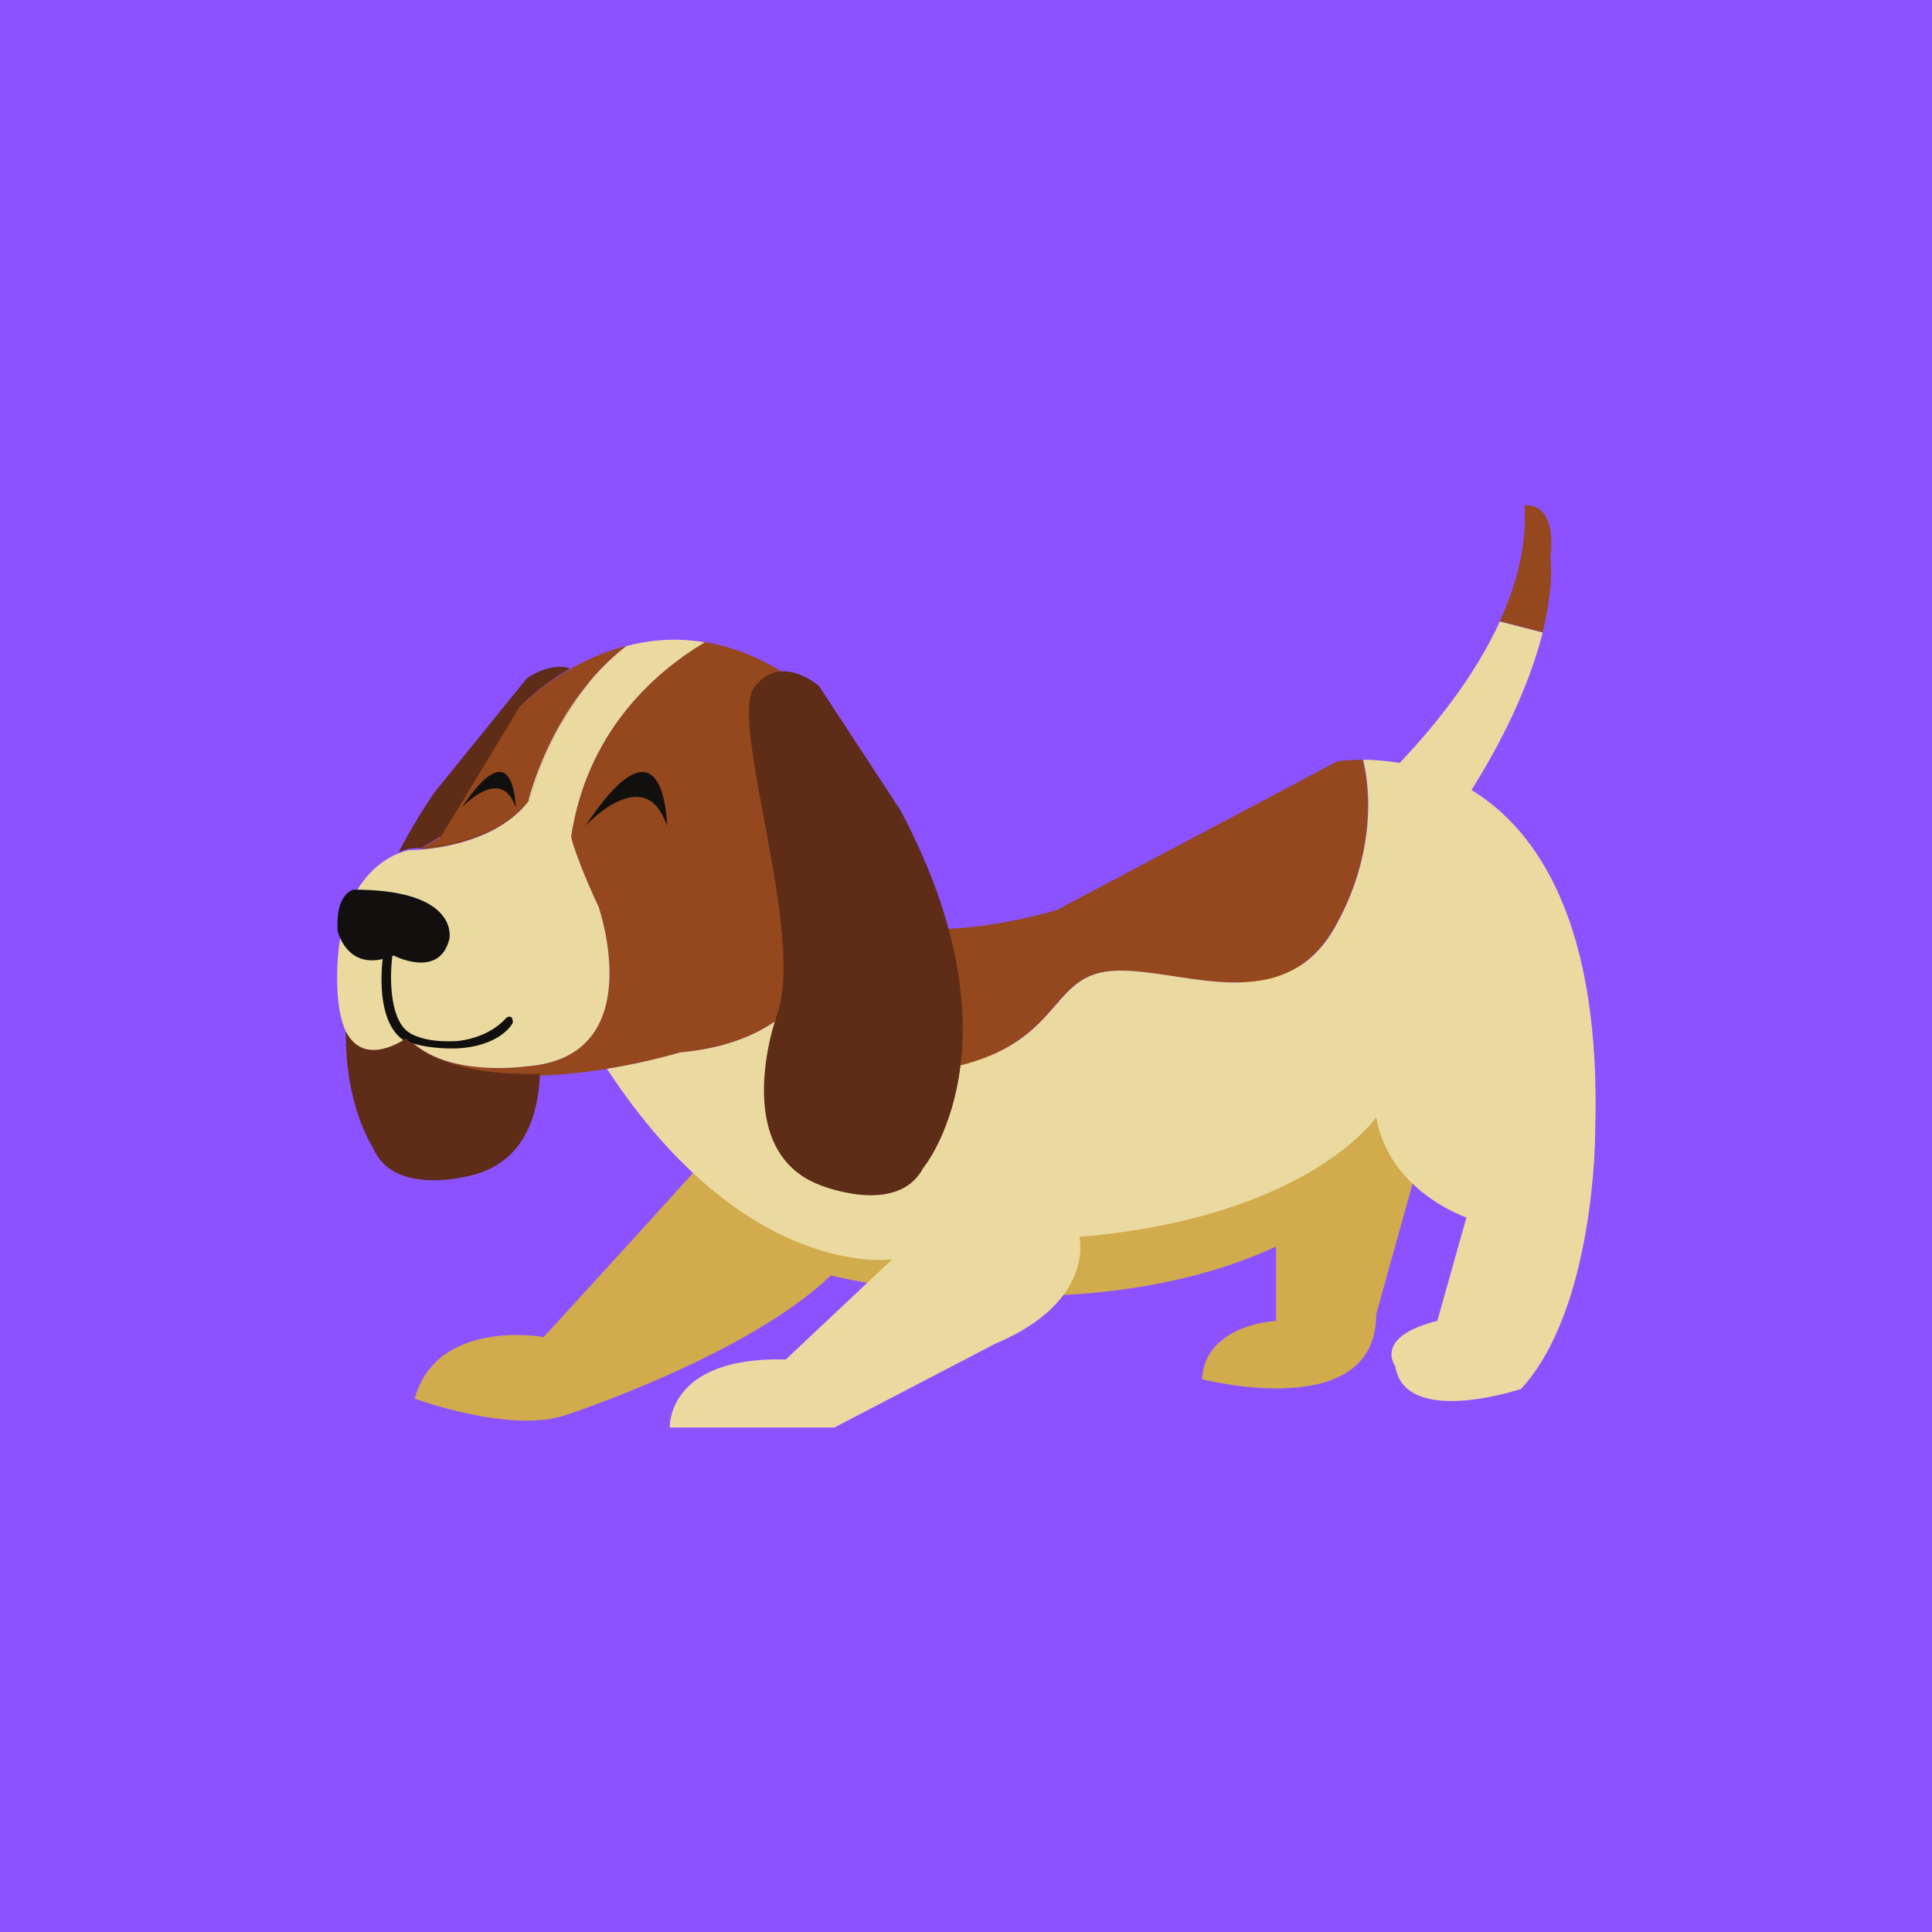 <svg xmlns="http://www.w3.org/2000/svg" xmlns:xlink="http://www.w3.org/1999/xlink" width="500" zoomAndPan="magnify" viewBox="0 0 375 375" height="500" preserveAspectRatio="xMidYMid meet" version="1.0"><defs><clipPath id="9926c03b6a"><path d="M 65.434 120.121 L 309.715 120.121 L 309.715 277.082 L 65.434 277.082 Z M 65.434 120.121 " clip-rule="nonzero"/></clipPath></defs><rect x="-37.5" width="450" fill="#ffffff" y="-37.5" height="450" fill-opacity="1"/><rect x="-37.5" width="450" fill="#ffffff" y="-37.5" height="450" fill-opacity="1"/><rect x="-37.5" width="450" fill="#8c52ff" y="-37.5" height="450" fill-opacity="1"/><path fill="#d2ab4d" d="M 141.863 219.328 C 140.609 221.211 105.527 259.523 105.527 259.523 C 105.527 259.523 84.879 255.754 80.488 271.477 C 80.488 271.477 99.254 278.395 109.922 274.621 C 109.922 274.621 145 263.195 161.258 247.574 C 161.258 247.574 209.457 259.578 247.672 241.969 L 247.672 256.379 C 247.672 256.379 233.922 257.008 233.297 267.699 C 233.297 267.699 267.121 276.504 267.121 255.121 L 274.176 229.754 L 287.141 204.281 L 263.355 184.211 L 141.863 219.328 " fill-opacity="1" fill-rule="nonzero"/><path fill="#95471d" d="M 228.363 189.57 C 224.777 189.023 221.328 188.473 218.223 188.41 C 221.332 188.48 224.785 189.031 228.363 189.57 " fill-opacity="1" fill-rule="nonzero"/><path fill="#95471d" d="M 217.648 188.402 C 217.773 188.402 217.902 188.406 218.027 188.406 C 217.902 188.406 217.773 188.402 217.648 188.402 " fill-opacity="1" fill-rule="nonzero"/><path fill="#95471d" d="M 258.91 180.172 C 251.648 192.836 239.395 191.238 228.363 189.57 C 224.777 189.023 221.328 188.473 218.223 188.41 C 218.156 188.406 218.094 188.41 218.027 188.406 C 217.902 188.406 217.773 188.402 217.648 188.402 C 216.543 188.398 215.48 188.461 214.477 188.613 C 201.98 190.5 206.375 206.797 173.176 208.688 C 172.734 208.711 172.305 208.723 171.875 208.727 C 162.43 208.809 156.398 203.738 152.629 196.59 C 147.809 200.648 141.129 203.473 131.98 204.281 C 131.98 204.281 125.992 206.129 117.816 207.461 C 105.508 209.461 88.238 210.301 78.973 201.926 C 79.234 201.715 79.391 201.609 79.391 201.609 C 86.5 209.316 102.234 206.957 102.234 206.957 C 126.281 205.176 116.195 176.035 116.195 176.035 C 113.266 169.902 110.809 163.141 110.859 162.301 C 113.945 142.281 126.648 130.75 136.738 124.617 C 143.484 125.719 150.801 128.809 158.383 135.207 C 158.383 135.207 166.66 157.754 163.105 177.133 C 172.664 180.977 186.105 181.984 205.066 176.664 L 259.539 147.785 C 259.539 147.785 261.418 147.469 264.504 147.469 C 266.598 156.379 265.656 168.488 258.91 180.172 Z M 102.551 155.488 C 102.551 155.488 106.891 136.727 121.578 125.352 C 108.77 128.707 100.457 137.617 100.457 137.617 C 95.125 146.527 85.297 162.617 85.297 162.617 C 83.992 163.402 82.738 164.137 81.586 164.871 C 86.238 164.504 96.852 162.879 102.551 155.488 Z M 291.113 120.582 C 294.355 113.457 296.395 105.855 295.922 98.148 C 295.922 98.148 302.195 96.895 300.941 108.215 C 300.891 108.215 301.781 113.246 299.426 122.73 L 291.113 120.582 " fill-opacity="1" fill-rule="nonzero"/><g clip-path="url(#9926c03b6a)"><path fill="#eadaa0" d="M 136.793 124.672 C 131.25 123.727 126.129 124.199 121.578 125.402 C 106.891 136.777 102.551 155.539 102.551 155.539 C 96.852 162.93 86.238 164.555 81.637 164.922 C 80.227 165.027 79.391 165.027 79.391 165.027 C 79.391 165.027 65.434 167.07 65.434 189.715 C 65.434 209.945 76.566 203.496 78.973 201.926 C 79.234 201.715 79.391 201.609 79.391 201.609 C 86.5 209.316 102.234 206.957 102.234 206.957 C 126.281 205.176 116.195 176.035 116.195 176.035 C 113.266 169.902 110.809 163.141 110.859 162.301 C 113.945 142.281 126.648 130.75 136.793 124.672 Z M 309.621 220.008 C 309.621 220.008 309.621 253.918 295.246 269.586 C 295.246 269.586 272.711 277.133 270.828 265.188 C 270.828 265.188 266.438 259.523 278.984 256.379 L 284.633 236.309 C 284.633 236.309 269.629 231.273 267.121 216.859 C 267.121 216.859 253.945 236.309 209.512 240.078 C 209.512 240.078 212.648 252.605 193.25 260.781 L 161.938 277.082 L 129.996 277.082 C 129.996 277.082 129.367 263.246 152.527 263.875 L 173.176 244.43 C 173.176 244.43 144.898 248.762 117.816 207.461 C 125.992 206.129 131.98 204.281 131.98 204.281 C 141.129 203.473 147.809 200.648 152.629 196.59 C 156.398 203.738 162.43 208.809 171.875 208.727 C 172.336 208.723 172.805 208.715 173.281 208.688 C 206.426 206.797 202.035 190.5 214.582 188.613 C 215.551 188.465 216.578 188.402 217.648 188.402 C 217.773 188.402 217.902 188.406 218.027 188.406 C 218.094 188.41 218.156 188.41 218.223 188.41 C 221.332 188.48 224.785 189.031 228.363 189.57 C 239.402 191.25 251.703 192.898 259.016 180.172 C 265.707 168.434 266.699 156.379 264.609 147.469 C 266.543 147.469 268.949 147.629 271.668 148.098 C 277.887 141.547 286.043 131.746 291.113 120.637 L 299.426 122.781 C 297.543 130.277 293.625 140.551 285.625 153.34 C 298.434 161.199 310.93 179.281 309.621 220.008 " fill-opacity="1" fill-rule="nonzero"/></g><path fill="#12100f" d="M 129.473 160.309 C 129.473 160.309 129.211 136.777 113.633 160.309 C 113.633 160.309 125.238 147.629 129.473 160.309 Z M 100.094 156.746 C 100.094 156.746 99.938 141.18 89.637 156.746 C 89.637 156.746 97.32 148.359 100.094 156.746 Z M 99.309 198.887 C 99.309 198.887 96.852 203.129 88.645 203.496 C 88.645 203.496 83.102 203.758 79.078 202.137 C 79.023 202.137 78.973 202.137 78.922 202.137 C 78.762 202.137 78.605 202.082 78.449 201.977 C 78.188 201.82 77.926 201.609 77.664 201.398 C 73.742 197.941 73.797 190.445 74.266 186.148 C 67.156 187.828 65.535 180.699 65.535 180.699 C 65.066 173.254 68.672 172.68 68.672 172.68 C 89.324 172.68 87.23 182.219 87.23 182.219 C 85.297 190.133 76.41 185.469 76.41 185.469 C 76.309 185.52 76.254 185.52 76.148 185.57 C 75.68 189.293 75.523 197.262 79.023 200.145 C 79.184 200.246 79.34 200.406 79.496 200.457 C 79.547 200.457 79.547 200.508 79.547 200.508 C 80.594 201.137 83.207 202.344 88.539 202.082 C 88.539 202.082 94.551 201.77 98.211 197.625 C 98.211 197.625 98.891 196.945 99.414 197.625 C 99.309 197.68 99.832 198.309 99.309 198.887 " fill-opacity="1" fill-rule="nonzero"/><path fill="#5f2c17" d="M 78.797 201.574 C 77.012 202.742 70.41 206.598 67.133 200.215 C 66.957 214.742 72.387 222.734 72.387 222.734 C 76.465 232.691 92.148 227.973 92.148 227.973 C 101.984 225.215 104.531 216.137 104.805 208.406 C 95.156 208.715 85.117 207.289 78.797 201.574 Z M 81.988 164.574 C 86.59 164.207 97.199 162.582 102.898 155.191 C 102.898 155.191 105.688 143.152 114.348 132.516 C 114.344 132.504 114.336 132.496 114.332 132.484 C 105.684 143.117 102.898 155.141 102.898 155.141 C 97.199 162.531 86.59 164.152 81.934 164.523 C 83.086 163.785 84.34 163.055 85.648 162.27 C 85.648 162.27 95.477 146.18 100.809 137.27 C 100.809 137.27 104.465 133.348 110.664 129.73 C 106.543 128.457 102.234 131.691 102.234 131.691 L 84.148 154.02 C 81.512 157.977 79.266 161.781 77.359 165.438 C 78.777 164.82 79.738 164.676 79.738 164.676 C 79.738 164.676 80.578 164.676 81.988 164.574 Z M 174.746 157.219 C 199.105 202.922 179.188 226.715 179.188 226.715 C 174.117 236.254 159.008 229.965 159.008 229.965 C 141.496 223.098 150.699 197.312 150.699 197.312 C 156.656 181.641 141.184 139.766 146.516 133.215 C 151.848 126.664 159.008 133.215 159.008 133.215 L 174.746 157.219 " fill-opacity="1" fill-rule="nonzero"/></svg>